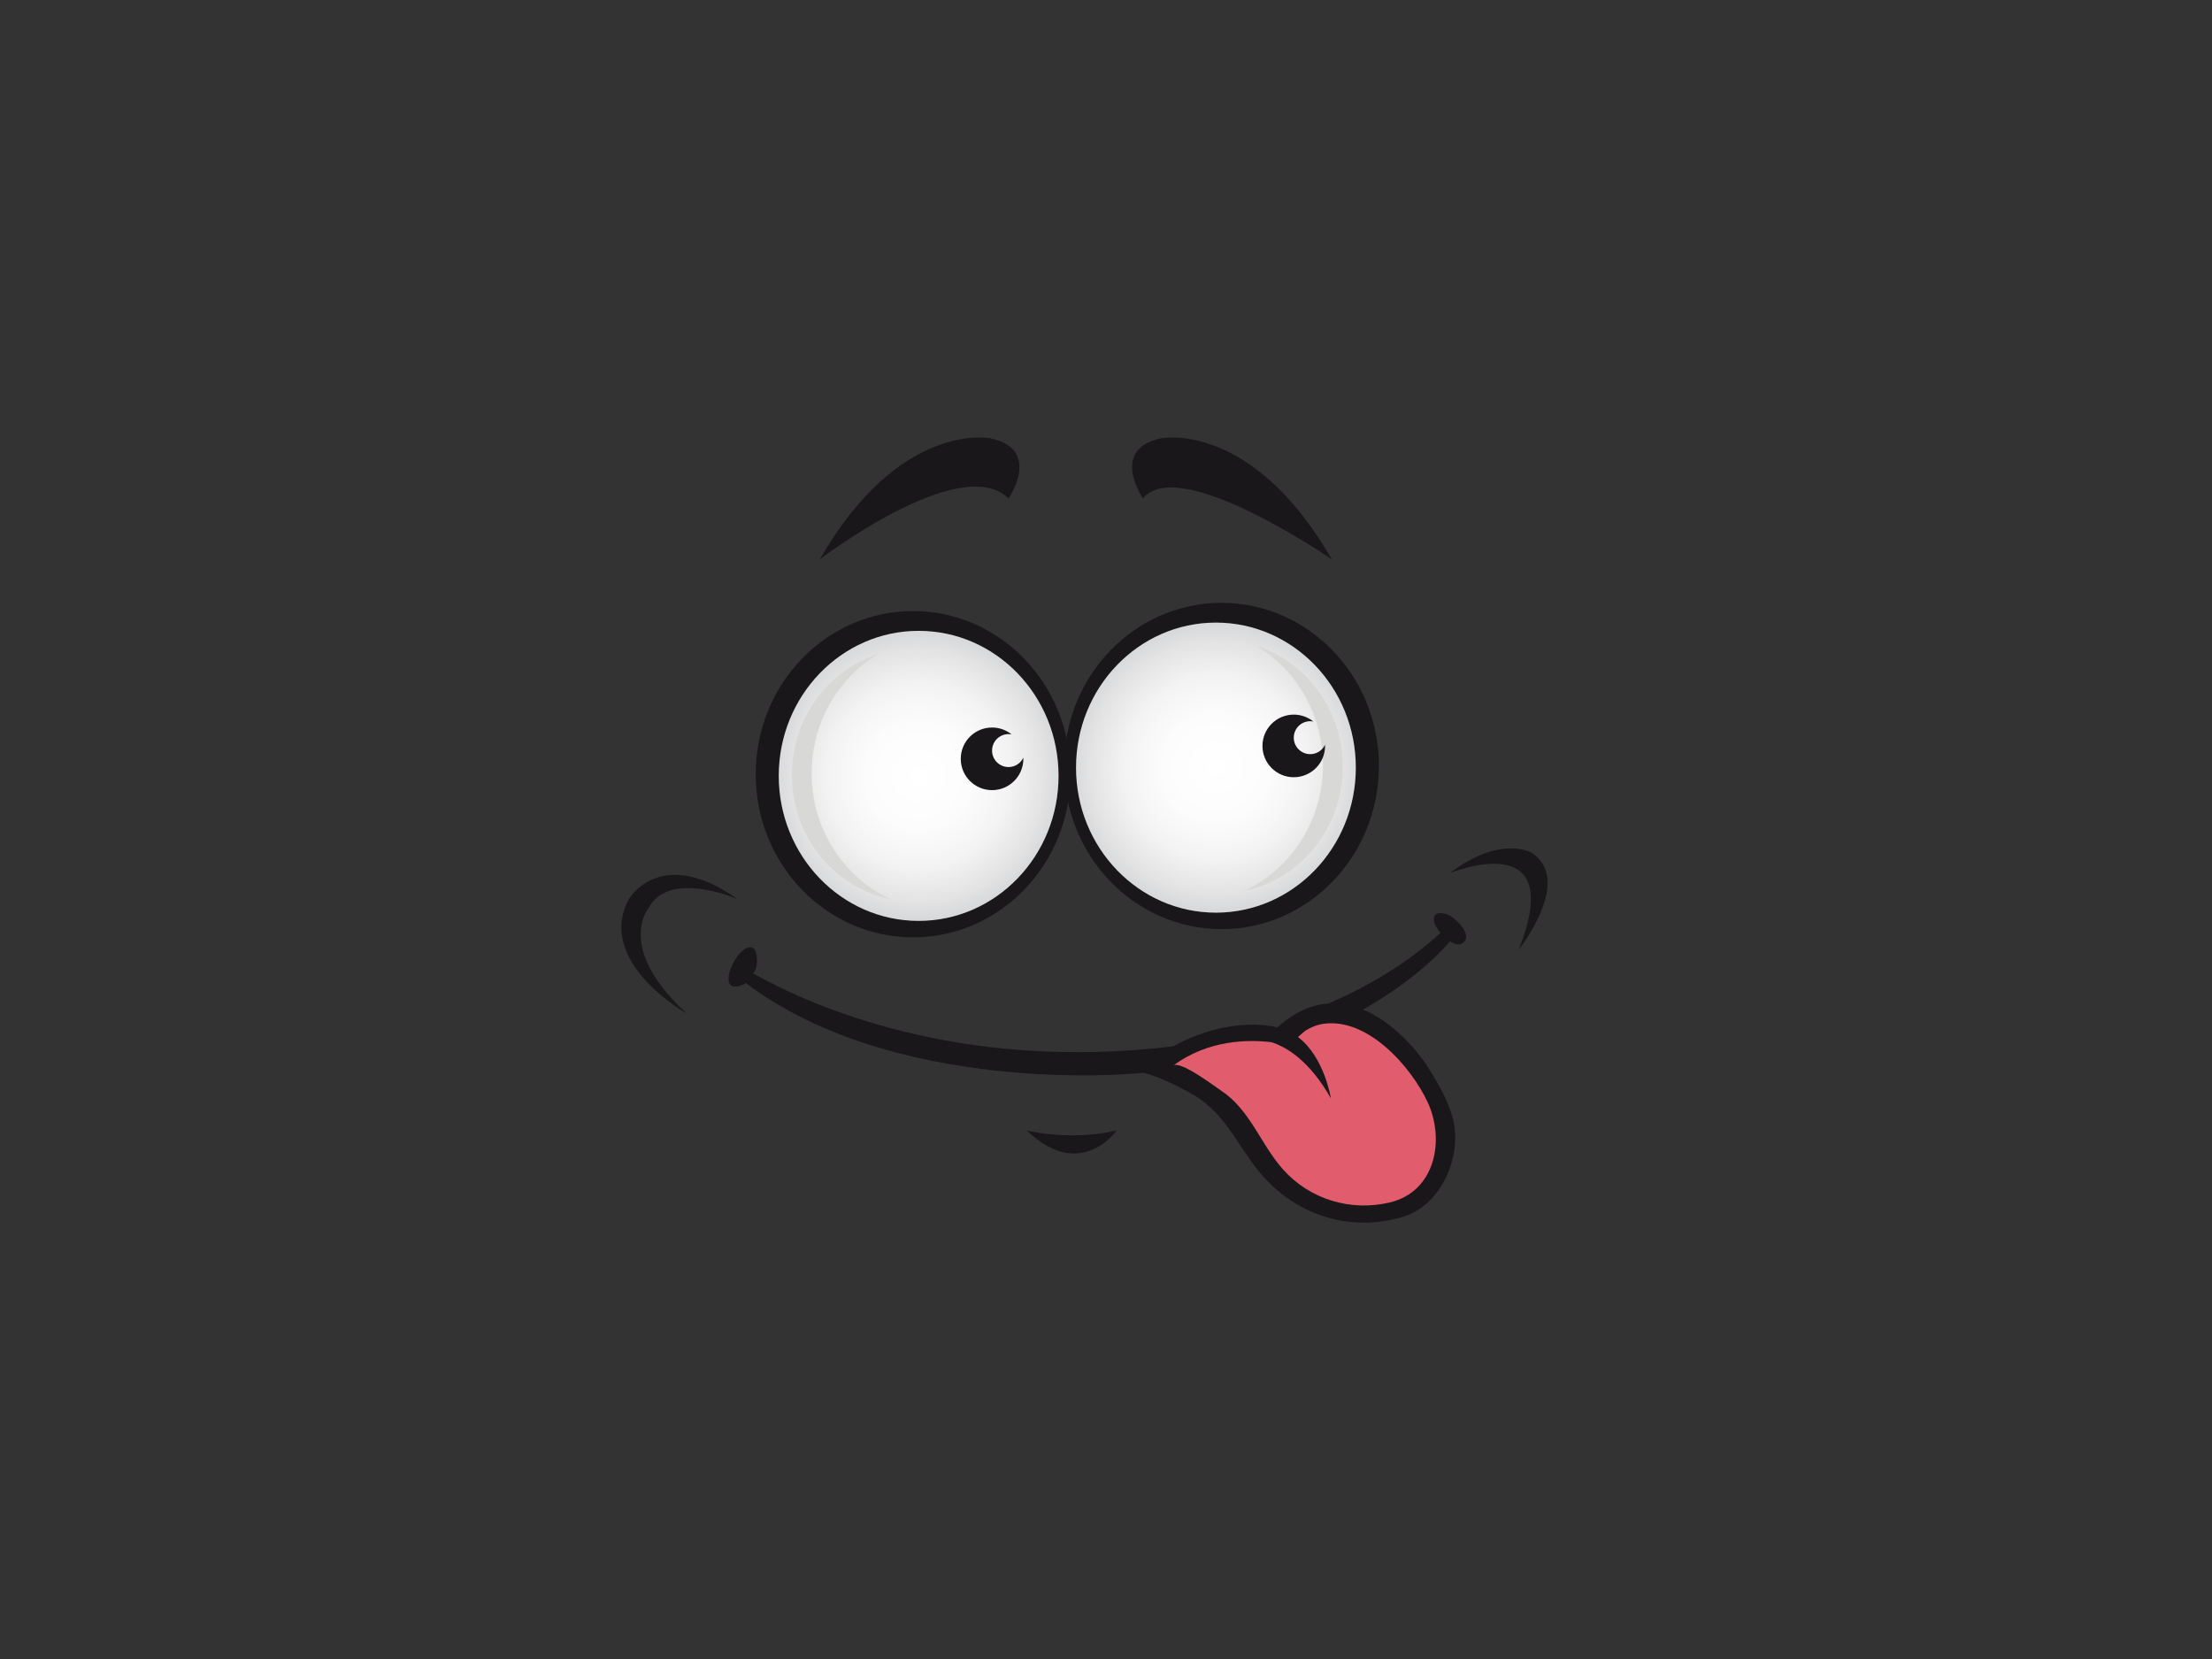 <?xml version="1.0" encoding="utf-8"?>
<!-- Generator: Adobe Illustrator 17.0.0, SVG Export Plug-In . SVG Version: 6.00 Build 0)  -->
<!DOCTYPE svg PUBLIC "-//W3C//DTD SVG 1.1//EN" "http://www.w3.org/Graphics/SVG/1.1/DTD/svg11.dtd">
<svg version="1.1" id="Layer_1" xmlns="http://www.w3.org/2000/svg" xmlns:xlink="http://www.w3.org/1999/xlink" x="0px" y="0px"
	 width="800px" height="600px" viewBox="0 0 800 600" enable-background="new 0 0 800 600" xml:space="preserve">
<rect x="0" y="0" width="800" height="600" fill="#333333" stroke="none"/>
<g>
	<g>
		<path fill="#1A171B" d="M441.775,218.024c-31.432,0-56.916,26.416-56.916,59.003c0,32.585,25.484,59.003,56.916,59.003
			c31.436,0,56.918-26.418,56.918-59.003C498.693,244.44,473.211,218.024,441.775,218.024z M439.757,330.071
			c-27.942,0-50.594-23.483-50.594-52.448s22.652-52.446,50.594-52.446c27.941,0,50.592,23.481,50.592,52.446
			S467.697,330.071,439.757,330.071z"/>
		<g>
			
				<radialGradient id="SVGID_1_" cx="-1357.199" cy="277.623" r="51.529" gradientTransform="matrix(-1 0 0 1 -917.443 0)" gradientUnits="userSpaceOnUse">
				<stop  offset="0" style="stop-color:#FFFFFF"/>
				<stop  offset="0.369" style="stop-color:#FCFCFC"/>
				<stop  offset="0.643" style="stop-color:#F3F3F3"/>
				<stop  offset="0.885" style="stop-color:#E3E3E4"/>
				<stop  offset="1" style="stop-color:#D8D9DA"/>
			</radialGradient>
			<ellipse fill="url(#SVGID_1_)" cx="439.756" cy="277.623" rx="50.593" ry="52.448"/>
			<path fill="#D8D8D6" d="M478.46,276.711c0-18.386-9.617-34.438-23.914-43.065c17.995,5.76,31.073,23.141,31.073,43.692
				c0,22.254-15.343,40.785-35.658,44.872C466.751,314.447,478.46,297,478.46,276.711z"/>
		</g>
	</g>
	<g>
		<path fill="#1A171B" d="M273.308,280.008c0,32.585,25.482,59.003,56.916,59.003s56.916-26.418,56.916-59.003
			c0-32.589-25.482-59.003-56.916-59.003S273.308,247.419,273.308,280.008z M281.651,280.603c0-28.965,22.652-52.446,50.594-52.446
			c27.94,0,50.594,23.481,50.594,52.446c0,28.965-22.654,52.446-50.594,52.446C304.302,333.05,281.651,309.569,281.651,280.603z"/>
		<g>
			
				<radialGradient id="SVGID_2_" cx="842.569" cy="280.603" r="51.529" gradientTransform="matrix(1 0 0 1 -510.324 0)" gradientUnits="userSpaceOnUse">
				<stop  offset="0" style="stop-color:#FFFFFF"/>
				<stop  offset="0.369" style="stop-color:#FCFCFC"/>
				<stop  offset="0.643" style="stop-color:#F3F3F3"/>
				<stop  offset="0.885" style="stop-color:#E3E3E4"/>
				<stop  offset="1" style="stop-color:#D8D9DA"/>
			</radialGradient>
			<ellipse fill="url(#SVGID_2_)" cx="332.245" cy="280.603" rx="50.594" ry="52.446"/>
			<path fill="#D8D8D6" d="M293.54,279.69c0-18.388,9.617-34.436,23.916-43.063c-17.997,5.76-31.073,23.141-31.073,43.692
				c0,22.254,15.341,40.783,35.658,44.87C305.25,317.426,293.54,299.983,293.54,279.69z"/>
		</g>
	</g>
	<path fill="#1A171B" d="M364.753,277.417c-3.29,0-5.959-2.67-5.959-5.958c0-3.293,2.67-5.963,5.959-5.963
		c0.386,0,0.761,0.045,1.126,0.117c-1.94-1.563-4.402-2.5-7.086-2.5c-6.254,0-11.323,5.071-11.323,11.323
		c0,6.256,5.069,11.327,11.323,11.327c6.255,0,11.323-5.07,11.323-11.327c0-0.129-0.014-0.257-0.019-0.389
		C369.132,276.035,367.112,277.417,364.753,277.417z"/>
	<path fill="#1A171B" d="M473.871,272.751c-3.291,0-5.961-2.668-5.961-5.959c0-3.293,2.67-5.961,5.961-5.961
		c0.384,0,0.76,0.044,1.124,0.112c-1.94-1.557-4.4-2.495-7.086-2.495c-6.254,0-11.323,5.07-11.323,11.323
		c0,6.256,5.069,11.325,11.323,11.325c6.254,0,11.325-5.069,11.325-11.325c0-0.133-0.016-0.26-0.021-0.389
		C478.25,271.367,476.228,272.751,473.871,272.751z"/>
	<path fill="#1A171B" d="M296.461,202.325c0,0,51.009-39.059,68.292-22.04c0,0,12.296-17.742-6.516-21.765
		C358.236,158.52,325.515,151.815,296.461,202.325z"/>
	<path fill="#1A171B" d="M481.674,202.325c0,0-55.31-38.165-68.297-22.051c0,0-12.29-17.731,6.522-21.754
		C419.899,158.52,452.62,151.815,481.674,202.325z"/>
	<path fill="#1A171B" d="M524.404,315.751c0,0,42.934-17.574,24.813,27.81c0,0,20.253-25.678,4.463-35.271
		C553.68,308.29,542.579,301.895,524.404,315.751z"/>
	<path fill="#1A171B" d="M266.771,325.189c0,0-24.733-10.819-32.183,3.188c0,0-12.217,14.225,13.708,38.141
		c0,0-33.077-18.59-20.86-41.329C227.435,325.189,238.76,305.43,266.771,325.189z"/>
	<path fill="#1A171B" d="M527.07,333.273c-1.488-1.437-3.171-2.535-4.276-2.787c-2.809-0.643-4.699-0.066-4.129,2.876
		c0.201,1.042,1.102,2.565,2.322,4.018c-12.243,11.259-26.617,19.517-40.477,25.543c-5.854,0.393-12.121,2.864-18.55,8.662
		c0,0-16.216-4.847-37.607,6.811c-0.002,0-0.018,0.005-0.018,0.005c-77.871,9.464-131.824-15.007-152.014-26.386
		c0.281-0.367,0.471-0.611,0.478-0.621c1.615-2.092,1.105-7.735-0.403-8.517c-5.594-2.916-15.18,18.756-3.031,12.959
		c0,0,0.108-0.14,0.283-0.361c54.196,40.931,140.46,32.796,140.46,32.796c1.149-0.066,2.252-0.175,3.384-0.259
		c5.664,1.076,15.776,6.579,17.705,7.685c13.516,7.763,17.237,21.604,27.787,32.049c12.937,12.813,30.792,17.565,48.265,12.38
		c14.716-4.369,21.927-23.174,17.974-36.395c-2.053-6.862-5.731-13.071-9.624-19.032c0,0-9.156-13.993-22.622-19.58
		c15.418-8.751,25.807-18.129,31.427-24.644c1.584,1.016,3.201,1.465,4.437,0.699C531.715,339.388,529.7,335.807,527.07,333.273z"/>
	<path fill="#E15C6C" d="M516.314,398.586c6.328,13.546,2.897,32.396-13.717,36.308c-14.147,3.332-28.855-1.093-38.539-11.912
		c-8.137-9.093-11.915-21.684-22.549-28.625c-1.973-1.285-14.601-10.909-17.174-8.963c12.704-9.486,27.462-9.434,35.461-8.472
		c5.367,1.676,13.696,6.511,21.531,20.291c0,0-2.301-14.883-11.889-22.159c1.213-1.077,2.341-2.095,2.729-2.335
		c2.062-1.273,4.304-2.162,6.715-2.479C494.775,368.166,510.31,385.737,516.314,398.586z"/>
	<path fill="#1A171B" d="M371.309,408.836c19.61,18.774,32.531,0,32.531,0C387.144,412.859,371.309,408.836,371.309,408.836z"/>
</g>
</svg>
